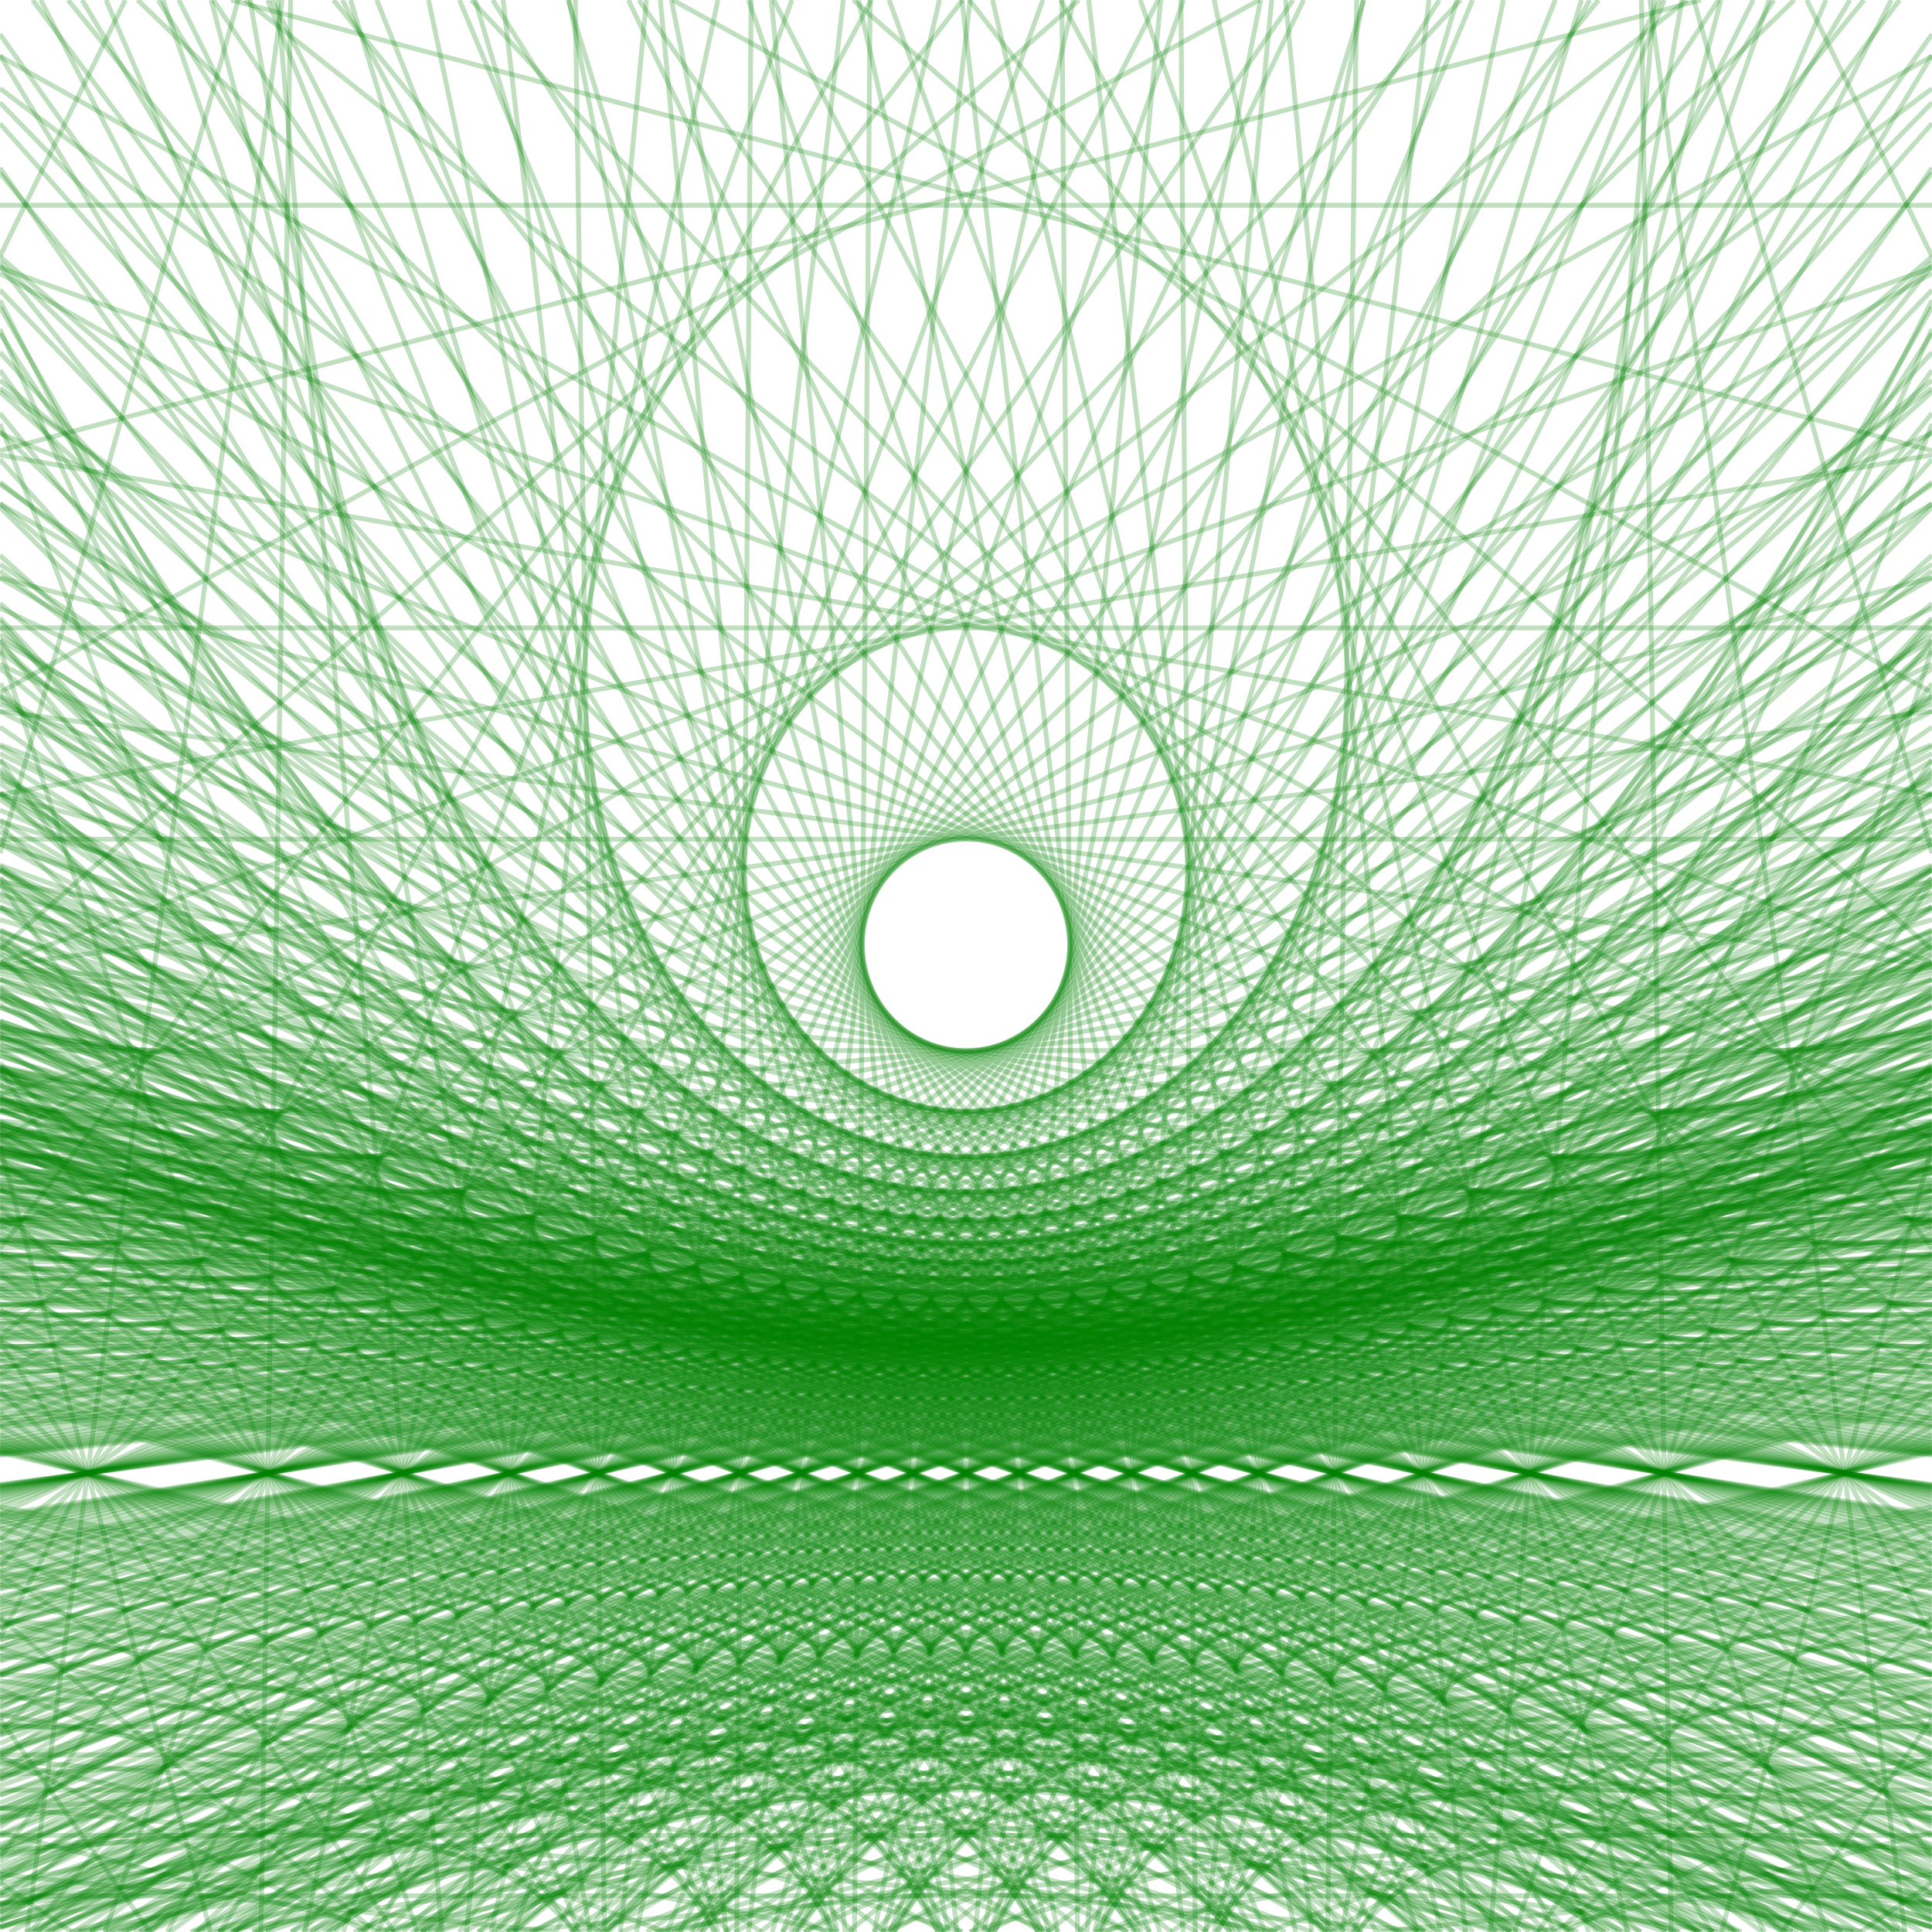 <?xml version="1.0" encoding="UTF-8"?>
<!DOCTYPE svg PUBLIC "-//W3C//DTD SVG 1.1//EN"
    "http://www.w3.org/Graphics/SVG/1.1/DTD/svg11.dtd"><svg width="400" height="400" stroke="black" fill="none" fill-opacity="0.75" font-style="italic" font-family="CMU Serif, sans-serif" xmlns="http://www.w3.org/2000/svg" xmlns:xlink="http://www.w3.org/1999/xlink" version="1.1"><filter id="blur"><feGaussianBlur stdDeviation="2"/></filter><rect width="100%" height="100%" fill="white" stroke="none" fill-opacity="1"/><polygon points="261.0,0.0 181.0,400.0 " stroke-opacity="0.25" stroke="green"/><polygon points="322.0,0.0 162.0,400.0 " stroke-opacity="0.25" stroke="green"/><polygon points="383,0.0 143.0,400.0 " stroke-opacity="0.25" stroke="green"/><polygon points="400.0,55.0 124.0,400.0 " stroke-opacity="0.25" stroke="green"/><polygon points="400.0,105.0 105.0,400.0 " stroke-opacity="0.25" stroke="green"/><polygon points="400.0,138.333 86,400.0 " stroke-opacity="0.25" stroke="green"/><polygon points="400.0,162.143 67.0,400.0 " stroke-opacity="0.25" stroke="green"/><polygon points="400.0,180.0 48.0,400.0 " stroke-opacity="0.25" stroke="green"/><polygon points="400.0,193.889 29,400.0 " stroke-opacity="0.25" stroke="green"/><polygon points="400.0,205 10,400.0 " stroke-opacity="0.25" stroke="green"/><polygon points="0.0,395.909 400.0,214.091 " stroke-opacity="0.25" stroke="green"/><polygon points="0.0,388.333 400.0,221.667 " stroke-opacity="0.25" stroke="green"/><polygon points="0.0,381.923 400.0,228.077 " stroke-opacity="0.25" stroke="green"/><polygon points="0.0,376.429 400.0,233.571 " stroke-opacity="0.25" stroke="green"/><polygon points="0.0,371.667 400.0,238.333 " stroke-opacity="0.25" stroke="green"/><polygon points="282.357,0.0 159.874,400.0 " stroke-opacity="0.25" stroke="green"/><polygon points="343.693,0.0 140.77,400.0 " stroke-opacity="0.25" stroke="green"/><polygon points="400,7.099 121.665,400.0 " stroke-opacity="0.25" stroke="green"/><polygon points="400.0,72.968 102.561,400.0 " stroke-opacity="0.25" stroke="green"/><polygon points="400.0,114.982 83.456,400.0 " stroke-opacity="0.25" stroke="green"/><polygon points="400.0,144.114 64.351,400.0 " stroke-opacity="0.25" stroke="green"/><polygon points="400,165.501 45.247,400 " stroke-opacity="0.25" stroke="green"/><polygon points="400,181.869 26.142,400.0 " stroke-opacity="0.25" stroke="green"/><polygon points="400.0,194.8 7.037,400 " stroke-opacity="0.25" stroke="green"/><polygon points="0.0,394.297 400.0,205.272 " stroke-opacity="0.25" stroke="green"/><polygon points="-5.684341886080802e-14,386.548 400,213.927 " stroke-opacity="0.25" stroke="green"/><polygon points="5.684341886080802e-14,380.036 400,221.2 " stroke-opacity="0.25" stroke="green"/><polygon points="0.0,374.487 400.0,227.397 " stroke-opacity="0.25" stroke="green"/><polygon points="5.684341886080802e-14,369.702 400,232.74 " stroke-opacity="0.25" stroke="green"/><polygon points="0.0,365.534 400.0,237.396 " stroke-opacity="0.25" stroke="green"/><polygon points="304.874,0.0 138.064,400.0 " stroke-opacity="0.25" stroke="green"/><polygon points="367.237,0.0 118.64,400.0 " stroke-opacity="0.25" stroke="green"/><polygon points="400.0,35.837 99.215,400.0 " stroke-opacity="0.25" stroke="green"/><polygon points="400.0,89.247 79.791,400.0 " stroke-opacity="0.25" stroke="green"/><polygon points="400.0,124.97 60.366,400 " stroke-opacity="0.25" stroke="green"/><polygon points="400,150.544 40.942,400.0 " stroke-opacity="0.25" stroke="green"/><polygon points="400.0,169.756 21.517,400.0 " stroke-opacity="0.25" stroke="green"/><polygon points="400.0,184.717 2.093,400.0 " stroke-opacity="0.25" stroke="green"/><polygon points="0.0,391.557 400.0,196.698 " stroke-opacity="0.25" stroke="green"/><polygon points="-5.684341886080802e-14,383.716 400,206.509 " stroke-opacity="0.25" stroke="green"/><polygon points="-5.684341886080802e-14,377.178 400,214.689 " stroke-opacity="0.25" stroke="green"/><polygon points="0.0,371.643 400.0,221.615 " stroke-opacity="0.25" stroke="green"/><polygon points="0.0,366.896 400.0,227.554 " stroke-opacity="0.25" stroke="green"/><polygon points="5.684341886080802e-14,362.781 400,232.704 " stroke-opacity="0.25" stroke="green"/><polygon points="0.0,359.178 400.0,237.211 " stroke-opacity="0.25" stroke="green"/><polygon points="329.123,0.0 115.038,400.0 " stroke-opacity="0.25" stroke="green"/><polygon points="393.262,0.0 95.06,400.0 " stroke-opacity="0.25" stroke="green"/><polygon points="400.0,60.056 75.083,400 " stroke-opacity="0.25" stroke="green"/><polygon points="400.0,104.229 55.105,400.0 " stroke-opacity="0.25" stroke="green"/><polygon points="400.0,134.904 35.127,400 " stroke-opacity="0.25" stroke="green"/><polygon points="400.0,157.448 15.149,400 " stroke-opacity="0.25" stroke="green"/><polygon points="0.0,397.313 400.0,174.716 " stroke-opacity="0.25" stroke="green"/><polygon points="0.0,387.642 400.0,188.365 " stroke-opacity="0.25" stroke="green"/><polygon points="0.0,379.805 400.0,199.426 " stroke-opacity="0.25" stroke="green"/><polygon points="0.0,373.325 400.0,208.57 " stroke-opacity="0.25" stroke="green"/><polygon points="5.684341886080802e-14,367.879 400,216.257 " stroke-opacity="0.25" stroke="green"/><polygon points="0.0,363.237 400.0,222.809 " stroke-opacity="0.25" stroke="green"/><polygon points="0.0,359.233 400.0,228.459 " stroke-opacity="0.25" stroke="green"/><polygon points="-5.684341886080802e-14,355.744 400,233.383 " stroke-opacity="0.25" stroke="green"/><polygon points="0.0,352.677 400.0,237.712 " stroke-opacity="0.25" stroke="green"/><polygon points="355.819,0.0 90.156,400.0 " stroke-opacity="0.25" stroke="green"/><polygon points="400.0,25.582 69.358,400.0 " stroke-opacity="0.25" stroke="green"/><polygon points="400,81.092 48.56,400.0 " stroke-opacity="0.25" stroke="green"/><polygon points="400,118.202 27.762,400.0 " stroke-opacity="0.25" stroke="green"/><polygon points="400.0,144.759 6.964,400.0 " stroke-opacity="0.25" stroke="green"/><polygon points="0.0,392.134 400.0,164.705 " stroke-opacity="0.25" stroke="green"/><polygon points="0.0,382.489 400.0,180.236 " stroke-opacity="0.25" stroke="green"/><polygon points="0.0,374.766 400.0,192.67 " stroke-opacity="0.25" stroke="green"/><polygon points="0.0,368.443 400.0,202.851 " stroke-opacity="0.25" stroke="green"/><polygon points="0.0,363.171 400.0,211.339 " stroke-opacity="0.25" stroke="green"/><polygon points="0.0,358.708 400.0,218.525 " stroke-opacity="0.25" stroke="green"/><polygon points="0.0,354.881 400.0,224.687 " stroke-opacity="0.25" stroke="green"/><polygon points="0.0,351.563 400.0,230.03 " stroke-opacity="0.25" stroke="green"/><polygon points="0.0,348.659 400.0,234.705 " stroke-opacity="0.25" stroke="green"/><polygon points="0.0,346.096 400.0,238.832 " stroke-opacity="0.25" stroke="green"/><polygon points="385.907,-5.684341886080802e-14 62.591,400 " stroke-opacity="0.25" stroke="green"/><polygon points="400,54.217 40.651,400 " stroke-opacity="0.25" stroke="green"/><polygon points="400.0,99.814 18.712,400.0 " stroke-opacity="0.25" stroke="green"/><polygon points="0.0,397.85 400.0,131.381 " stroke-opacity="0.25" stroke="green"/><polygon points="0.0,385.47 400.0,154.53 " stroke-opacity="0.25" stroke="green"/><polygon points="0.0,376.003 400.0,172.232 " stroke-opacity="0.25" stroke="green"/><polygon points="0.0,368.529 400.0,186.208 " stroke-opacity="0.25" stroke="green"/><polygon points="0.0,362.479 400.0,197.521 " stroke-opacity="0.25" stroke="green"/><polygon points="0.0,357.48 400.0,206.867 " stroke-opacity="0.25" stroke="green"/><polygon points="0.0,353.282 400.0,214.718 " stroke-opacity="0.25" stroke="green"/><polygon points="0.0,349.706 400.0,221.406 " stroke-opacity="0.25" stroke="green"/><polygon points="-5.684341886080802e-14,346.622 400,227.171 " stroke-opacity="0.25" stroke="green"/><polygon points="0.0,343.937 400.0,232.192 " stroke-opacity="0.25" stroke="green"/><polygon points="0.0,341.577 400.0,236.605 " stroke-opacity="0.25" stroke="green"/><polygon points="5.684341886080802e-14,339.487 400,240.513 " stroke-opacity="0.25" stroke="green"/><polygon points="400.0,21.267 31.206,400.0 " stroke-opacity="0.25" stroke="green"/><polygon points="400,78.715 7.721,400.0 " stroke-opacity="0.25" stroke="green"/><polygon points="0.0,389.263 400.0,116.817 " stroke-opacity="0.25" stroke="green"/><polygon points="0.0,377.119 400.0,143.937 " stroke-opacity="0.25" stroke="green"/><polygon points="0.0,368.035 400.0,164.225 " stroke-opacity="0.25" stroke="green"/><polygon points="-5.684341886080802e-14,360.983 400,179.973 " stroke-opacity="0.25" stroke="green"/><polygon points="-5.684341886080802e-14,355.35 400,192.553 " stroke-opacity="0.25" stroke="green"/><polygon points="0.0,350.748 400.0,202.832 " stroke-opacity="0.25" stroke="green"/><polygon points="-5.684341886080802e-14,346.916 400,211.39 " stroke-opacity="0.25" stroke="green"/><polygon points="0.0,343.676 400.0,218.625 " stroke-opacity="0.25" stroke="green"/><polygon points="5.684341886080802e-14,340.902 400,224.821 " stroke-opacity="0.25" stroke="green"/><polygon points="0.0,338.498 400.0,230.188 " stroke-opacity="0.25" stroke="green"/><polygon points="0.0,336.397 400.0,234.882 " stroke-opacity="0.25" stroke="green"/><polygon points="0.0,334.543 400.0,239.022 " stroke-opacity="0.25" stroke="green"/><polygon points="0.0,332.896 400.0,242.699 " stroke-opacity="0.25" stroke="green"/><polygon points="5.684341886080802e-14,395.171 400,53.153 " stroke-opacity="0.25" stroke="green"/><polygon points="-5.684341886080802e-14,378.303 400,100.266 " stroke-opacity="0.25" stroke="green"/><polygon points="0.0,366.751 400.0,132.529 " stroke-opacity="0.25" stroke="green"/><polygon points="-5.684341886080802e-14,358.345 400,156.009 " stroke-opacity="0.25" stroke="green"/><polygon points="5.684341886080802e-14,351.953 400,173.861 " stroke-opacity="0.25" stroke="green"/><polygon points="0.0,346.929 400.0,187.893 " stroke-opacity="0.25" stroke="green"/><polygon points="0.0,342.876 400.0,199.213 " stroke-opacity="0.25" stroke="green"/><polygon points="0.0,339.538 400.0,208.537 " stroke-opacity="0.25" stroke="green"/><polygon points="-5.684341886080802e-14,336.74 400,216.35 " stroke-opacity="0.25" stroke="green"/><polygon points="-5.684341886080802e-14,334.362 400,222.993 " stroke-opacity="0.25" stroke="green"/><polygon points="0.0,332.315 400.0,228.709 " stroke-opacity="0.25" stroke="green"/><polygon points="-5.684341886080802e-14,330.535 400,233.681 " stroke-opacity="0.25" stroke="green"/><polygon points="0.0,328.973 400.0,238.044 " stroke-opacity="0.25" stroke="green"/><polygon points="0.0,327.591 400.0,241.904 " stroke-opacity="0.25" stroke="green"/><polygon points="0.0,326.359 400.0,245.343 " stroke-opacity="0.25" stroke="green"/><polygon points="0.0,364.159 400.0,80.372 " stroke-opacity="0.25" stroke="green"/><polygon points="0.0,353.809 400.0,119.672 " stroke-opacity="0.25" stroke="green"/><polygon points="0.0,346.541 400.0,147.268 " stroke-opacity="0.25" stroke="green"/><polygon points="0.0,341.157 400.0,167.711 " stroke-opacity="0.25" stroke="green"/><polygon points="-5.684341886080802e-14,337.009 400,183.463 " stroke-opacity="0.25" stroke="green"/><polygon points="0.0,333.714 400.0,195.972 " stroke-opacity="0.25" stroke="green"/><polygon points="0.0,331.035 400.0,206.147 " stroke-opacity="0.25" stroke="green"/><polygon points="0.0,328.812 400.0,214.585 " stroke-opacity="0.25" stroke="green"/><polygon points="0.0,326.94 400.0,221.695 " stroke-opacity="0.25" stroke="green"/><polygon points="0.0,325.34 400.0,227.769 " stroke-opacity="0.25" stroke="green"/><polygon points="-5.684341886080802e-14,323.958 400,233.017 " stroke-opacity="0.25" stroke="green"/><polygon points="0.0,322.752 400.0,237.597 " stroke-opacity="0.25" stroke="green"/><polygon points="0.0,321.69 400.0,241.63 " stroke-opacity="0.25" stroke="green"/><polygon points="0.0,320.748 400.0,245.207 " stroke-opacity="0.25" stroke="green"/><polygon points="-5.684341886080802e-14,319.906 400,248.402 " stroke-opacity="0.25" stroke="green"/><polygon points="0.0,337.319 400.0,104.306 " stroke-opacity="0.25" stroke="green"/><polygon points="0.0,331.973 400.0,137.505 " stroke-opacity="0.25" stroke="green"/><polygon points="0.0,328.144 400.0,161.28 " stroke-opacity="0.25" stroke="green"/><polygon points="0.0,325.267 400.0,179.144 " stroke-opacity="0.25" stroke="green"/><polygon points="0.0,323.027 400.0,193.059 " stroke-opacity="0.25" stroke="green"/><polygon points="0.0,321.232 400.0,204.203 " stroke-opacity="0.25" stroke="green"/><polygon points="0.0,319.762 400.0,213.329 " stroke-opacity="0.25" stroke="green"/><polygon points="0.0,318.537 400.0,220.939 " stroke-opacity="0.25" stroke="green"/><polygon points="0.0,317.499 400.0,227.383 " stroke-opacity="0.25" stroke="green"/><polygon points="-5.684341886080802e-14,316.609 400,232.909 " stroke-opacity="0.25" stroke="green"/><polygon points="-5.684341886080802e-14,315.838 400,237.701 " stroke-opacity="0.25" stroke="green"/><polygon points="0.0,315.162 400.0,241.895 " stroke-opacity="0.25" stroke="green"/><polygon points="5.684341886080802e-14,314.566 400,245.598 " stroke-opacity="0.25" stroke="green"/><polygon points="0.0,314.036 400.0,248.889 " stroke-opacity="0.25" stroke="green"/><polygon points="0.0,313.561 400.0,251.836 " stroke-opacity="0.25" stroke="green"/><polygon points="5.684341886080802e-14,313.506 400,125.893 " stroke-opacity="0.25" stroke="green"/><polygon points="0.0,312.162 400.0,154.187 " stroke-opacity="0.25" stroke="green"/><polygon points="5.684341886080802e-14,311.185 400,174.762 " stroke-opacity="0.25" stroke="green"/><polygon points="0.0,310.442 400.0,190.396 " stroke-opacity="0.25" stroke="green"/><polygon points="5.684341886080802e-14,309.859 400,202.679 " stroke-opacity="0.25" stroke="green"/><polygon points="0.0,309.389 400.0,212.585 " stroke-opacity="0.25" stroke="green"/><polygon points="-5.684341886080802e-14,309.001 400,220.741 " stroke-opacity="0.25" stroke="green"/><polygon points="0.0,308.677 400.0,227.575 " stroke-opacity="0.25" stroke="green"/><polygon points="0.0,308.401 400.0,233.383 " stroke-opacity="0.25" stroke="green"/><polygon points="0.0,308.164 400.0,238.381 " stroke-opacity="0.25" stroke="green"/><polygon points="0.0,307.957 400.0,242.726 " stroke-opacity="0.25" stroke="green"/><polygon points="0.0,307.776 400.0,246.54 " stroke-opacity="0.25" stroke="green"/><polygon points="0.0,307.616 400.0,249.913 " stroke-opacity="0.25" stroke="green"/><polygon points="-5.684341886080802e-14,307.473 400,252.918 " stroke-opacity="0.25" stroke="green"/><polygon points="0.0,307.345 400.0,255.613 " stroke-opacity="0.25" stroke="green"/><polygon points="0.0,291.911 400.0,145.806 " stroke-opacity="0.25" stroke="green"/><polygon points="0.0,293.904 400.0,170.045 " stroke-opacity="0.25" stroke="green"/><polygon points="0.0,295.37 400.0,187.878 " stroke-opacity="0.25" stroke="green"/><polygon points="0.0,296.494 400.0,201.548 " stroke-opacity="0.25" stroke="green"/><polygon points="-5.684341886080802e-14,297.383 400,212.361 " stroke-opacity="0.25" stroke="green"/><polygon points="0.0,298.104 400.0,221.127 " stroke-opacity="0.25" stroke="green"/><polygon points="0.0,298.7 400.0,228.378 " stroke-opacity="0.25" stroke="green"/><polygon points="0.0,299.201 400.0,234.474 " stroke-opacity="0.25" stroke="green"/><polygon points="-5.684341886080802e-14,299.629 400,239.672 " stroke-opacity="0.25" stroke="green"/><polygon points="0.0,299.998 400.0,244.157 " stroke-opacity="0.25" stroke="green"/><polygon points="0.0,300.319 400.0,248.065 " stroke-opacity="0.25" stroke="green"/><polygon points="0.0,300.601 400.0,251.502 " stroke-opacity="0.25" stroke="green"/><polygon points="0.0,300.852 400.0,254.547 " stroke-opacity="0.25" stroke="green"/><polygon points="0.0,301.075 400.0,257.264 " stroke-opacity="0.25" stroke="green"/><polygon points="5.684341886080802e-14,301.276 400,259.704 " stroke-opacity="0.25" stroke="green"/><polygon points="0.0,271.937 400.0,164.551 " stroke-opacity="0.25" stroke="green"/><polygon points="0.0,276.831 400.0,185.342 " stroke-opacity="0.25" stroke="green"/><polygon points="5.684341886080802e-14,280.463 400,200.771 " stroke-opacity="0.25" stroke="green"/><polygon points="5.684341886080802e-14,283.266 400,212.676 " stroke-opacity="0.25" stroke="green"/><polygon points="0.0,285.494 400.0,222.14 " stroke-opacity="0.25" stroke="green"/><polygon points="0.0,287.308 400.0,229.844 " stroke-opacity="0.25" stroke="green"/><polygon points="0.0,288.813 400.0,236.238 " stroke-opacity="0.25" stroke="green"/><polygon points="0.0,290.082 400.0,241.628 " stroke-opacity="0.25" stroke="green"/><polygon points="-5.684341886080802e-14,291.166 400,246.236 " stroke-opacity="0.25" stroke="green"/><polygon points="0.0,292.104 400.0,250.218 " stroke-opacity="0.25" stroke="green"/><polygon points="0.0,292.922 400.0,253.695 " stroke-opacity="0.25" stroke="green"/><polygon points="0.0,293.643 400.0,256.757 " stroke-opacity="0.25" stroke="green"/><polygon points="0.0,294.283 400.0,259.474 " stroke-opacity="0.25" stroke="green"/><polygon points="-5.684341886080802e-14,294.854 400,261.902 " stroke-opacity="0.25" stroke="green"/><polygon points="5.684341886080802e-14,295.368 400,264.083 " stroke-opacity="0.25" stroke="green"/><polygon points="0.0,253.119 400.0,182.53 " stroke-opacity="0.25" stroke="green"/><polygon points="0.0,260.648 400.0,200.303 " stroke-opacity="0.25" stroke="green"/><polygon points="0.0,266.269 400.0,213.571 " stroke-opacity="0.25" stroke="green"/><polygon points="5.684341886080802e-14,270.625 400,223.855 " stroke-opacity="0.25" stroke="green"/><polygon points="0.0,274.101 400.0,232.059 " stroke-opacity="0.25" stroke="green"/><polygon points="0.0,276.938 400.0,238.757 " stroke-opacity="0.25" stroke="green"/><polygon points="0.0,279.298 400.0,244.328 " stroke-opacity="0.25" stroke="green"/><polygon points="0.0,281.292 400.0,249.034 " stroke-opacity="0.25" stroke="green"/><polygon points="0.0,282.999 400.0,253.063 " stroke-opacity="0.25" stroke="green"/><polygon points="-5.684341886080802e-14,284.476 400,256.551 " stroke-opacity="0.25" stroke="green"/><polygon points="-5.684341886080802e-14,285.768 400,259.6 " stroke-opacity="0.25" stroke="green"/><polygon points="-5.684341886080802e-14,286.906 400,262.288 " stroke-opacity="0.25" stroke="green"/><polygon points="-5.684341886080802e-14,287.918 400,264.675 " stroke-opacity="0.25" stroke="green"/><polygon points="0.0,288.822 400.0,266.81 " stroke-opacity="0.25" stroke="green"/><polygon points="0.0,289.635 400.0,268.73 " stroke-opacity="0.25" stroke="green"/><polygon points="5.684341886080802e-14,235.082 400,200.079 " stroke-opacity="0.25" stroke="green"/><polygon points="-5.684341886080802e-14,245.109 400,215.127 " stroke-opacity="0.25" stroke="green"/><polygon points="0.0,252.621 400.0,226.399 " stroke-opacity="0.25" stroke="green"/><polygon points="0.0,258.459 400.0,235.159 " stroke-opacity="0.25" stroke="green"/><polygon points="0.0,263.126 400.0,242.163 " stroke-opacity="0.25" stroke="green"/><polygon points="0.0,266.942 400.0,247.889 " stroke-opacity="0.25" stroke="green"/><polygon points="-5.684341886080802e-14,270.121 400,252.659 " stroke-opacity="0.25" stroke="green"/><polygon points="5.684341886080802e-14,272.809 400,256.694 " stroke-opacity="0.25" stroke="green"/><polygon points="0.0,275.113 400.0,260.151 " stroke-opacity="0.25" stroke="green"/><polygon points="0.0,277.109 400.0,263.147 " stroke-opacity="0.25" stroke="green"/><polygon points="5.684341886080802e-14,278.856 400,265.767 " stroke-opacity="0.25" stroke="green"/><polygon points="-5.684341886080802e-14,280.396 400,268.079 " stroke-opacity="0.25" stroke="green"/><polygon points="0.0,281.765 400.0,270.133 " stroke-opacity="0.25" stroke="green"/><polygon points="-5.684341886080802e-14,282.99 400,271.971 " stroke-opacity="0.25" stroke="green"/><polygon points="5.684341886080802e-14,284.092 400,273.624 " stroke-opacity="0.25" stroke="green"/><polygon points="0.0,217.5 400.0,217.5 " stroke-opacity="0.25" stroke="green"/><polygon points="0.0,230.0 400.0,230.0 " stroke-opacity="0.25" stroke="green"/><polygon points="0.0,239.375 400.0,239.375 " stroke-opacity="0.25" stroke="green"/><polygon points="0.0,246.667 400.0,246.667 " stroke-opacity="0.25" stroke="green"/><polygon points="0.0,252.5 400.0,252.5 " stroke-opacity="0.25" stroke="green"/><polygon points="0.0,257.273 400.0,257.273 " stroke-opacity="0.25" stroke="green"/><polygon points="5.684341886080802e-14,261.25 400,261.25 " stroke-opacity="0.25" stroke="green"/><polygon points="0.0,264.615 400.0,264.615 " stroke-opacity="0.25" stroke="green"/><polygon points="0.0,267.5 400.0,267.5 " stroke-opacity="0.25" stroke="green"/><polygon points="0.0,270.0 400.0,270.0 " stroke-opacity="0.25" stroke="green"/><polygon points="0.0,272.188 400.0,272.188 " stroke-opacity="0.25" stroke="green"/><polygon points="0.0,274.118 400.0,274.118 " stroke-opacity="0.25" stroke="green"/><polygon points="0.0,275.833 400.0,275.833 " stroke-opacity="0.25" stroke="green"/><polygon points="0.0,277.368 400.0,277.368 " stroke-opacity="0.25" stroke="green"/><polygon points="0.0,278.75 400.0,278.75 " stroke-opacity="0.25" stroke="green"/><polygon points="0.0,200.079 400.0,235.082 " stroke-opacity="0.25" stroke="green"/><polygon points="-5.684341886080802e-14,215.127 400,245.109 " stroke-opacity="0.25" stroke="green"/><polygon points="0.0,226.399 400.0,252.621 " stroke-opacity="0.25" stroke="green"/><polygon points="0.0,235.159 400.0,258.459 " stroke-opacity="0.25" stroke="green"/><polygon points="0.0,242.163 400.0,263.126 " stroke-opacity="0.25" stroke="green"/><polygon points="0.0,247.889 400.0,266.942 " stroke-opacity="0.25" stroke="green"/><polygon points="-5.684341886080802e-14,252.659 400,270.121 " stroke-opacity="0.25" stroke="green"/><polygon points="5.684341886080802e-14,256.694 400,272.809 " stroke-opacity="0.25" stroke="green"/><polygon points="0.0,260.151 400.0,275.113 " stroke-opacity="0.25" stroke="green"/><polygon points="0.0,263.147 400.0,277.109 " stroke-opacity="0.25" stroke="green"/><polygon points="5.684341886080802e-14,265.767 400,278.856 " stroke-opacity="0.25" stroke="green"/><polygon points="0.0,268.079 400.0,280.396 " stroke-opacity="0.25" stroke="green"/><polygon points="0.0,270.133 400.0,281.765 " stroke-opacity="0.25" stroke="green"/><polygon points="-5.684341886080802e-14,271.971 400,282.99 " stroke-opacity="0.25" stroke="green"/><polygon points="5.684341886080802e-14,273.624 400,284.092 " stroke-opacity="0.25" stroke="green"/><polygon points="0.0,182.53 400.0,253.119 " stroke-opacity="0.25" stroke="green"/><polygon points="0.0,200.303 400.0,260.648 " stroke-opacity="0.25" stroke="green"/><polygon points="-5.684341886080802e-14,213.571 400,266.269 " stroke-opacity="0.25" stroke="green"/><polygon points="0.0,223.855 400.0,270.625 " stroke-opacity="0.25" stroke="green"/><polygon points="5.684341886080802e-14,232.059 400,274.101 " stroke-opacity="0.25" stroke="green"/><polygon points="0.0,238.757 400.0,276.938 " stroke-opacity="0.25" stroke="green"/><polygon points="0.0,244.328 400.0,279.298 " stroke-opacity="0.25" stroke="green"/><polygon points="0.0,249.034 400.0,281.292 " stroke-opacity="0.25" stroke="green"/><polygon points="0.0,253.063 400.0,282.999 " stroke-opacity="0.25" stroke="green"/><polygon points="-5.684341886080802e-14,256.551 400,284.476 " stroke-opacity="0.25" stroke="green"/><polygon points="0.0,259.6 400.0,285.768 " stroke-opacity="0.25" stroke="green"/><polygon points="-5.684341886080802e-14,262.288 400,286.906 " stroke-opacity="0.25" stroke="green"/><polygon points="-5.684341886080802e-14,264.675 400,287.918 " stroke-opacity="0.25" stroke="green"/><polygon points="0.0,266.81 400.0,288.822 " stroke-opacity="0.25" stroke="green"/><polygon points="0.0,268.73 400.0,289.635 " stroke-opacity="0.25" stroke="green"/><polygon points="0.0,164.551 400.0,271.937 " stroke-opacity="0.25" stroke="green"/><polygon points="0.0,185.342 400.0,276.831 " stroke-opacity="0.25" stroke="green"/><polygon points="5.684341886080802e-14,200.771 400,280.463 " stroke-opacity="0.25" stroke="green"/><polygon points="0.0,212.676 400.0,283.266 " stroke-opacity="0.25" stroke="green"/><polygon points="0.0,222.14 400.0,285.494 " stroke-opacity="0.25" stroke="green"/><polygon points="-5.684341886080802e-14,229.844 400,287.308 " stroke-opacity="0.25" stroke="green"/><polygon points="0.0,236.238 400.0,288.813 " stroke-opacity="0.25" stroke="green"/><polygon points="0.0,241.628 400.0,290.082 " stroke-opacity="0.25" stroke="green"/><polygon points="-5.684341886080802e-14,246.236 400,291.166 " stroke-opacity="0.25" stroke="green"/><polygon points="0.0,250.218 400.0,292.104 " stroke-opacity="0.25" stroke="green"/><polygon points="0.0,253.695 400.0,292.922 " stroke-opacity="0.25" stroke="green"/><polygon points="0.0,256.757 400.0,293.643 " stroke-opacity="0.25" stroke="green"/><polygon points="0.0,259.474 400.0,294.283 " stroke-opacity="0.25" stroke="green"/><polygon points="5.684341886080802e-14,261.902 400,294.854 " stroke-opacity="0.25" stroke="green"/><polygon points="5.684341886080802e-14,264.083 400,295.368 " stroke-opacity="0.25" stroke="green"/><polygon points="0.0,145.806 400.0,291.911 " stroke-opacity="0.25" stroke="green"/><polygon points="-5.684341886080802e-14,170.045 400,293.904 " stroke-opacity="0.25" stroke="green"/><polygon points="0.0,187.878 400.0,295.37 " stroke-opacity="0.25" stroke="green"/><polygon points="0.0,201.548 400.0,296.494 " stroke-opacity="0.25" stroke="green"/><polygon points="0.0,212.361 400.0,297.383 " stroke-opacity="0.25" stroke="green"/><polygon points="-5.684341886080802e-14,221.127 400,298.104 " stroke-opacity="0.25" stroke="green"/><polygon points="0.0,228.378 400.0,298.7 " stroke-opacity="0.25" stroke="green"/><polygon points="0.0,234.474 400.0,299.201 " stroke-opacity="0.25" stroke="green"/><polygon points="-5.684341886080802e-14,239.672 400,299.629 " stroke-opacity="0.25" stroke="green"/><polygon points="0.0,244.157 400.0,299.998 " stroke-opacity="0.25" stroke="green"/><polygon points="5.684341886080802e-14,248.065 400,300.319 " stroke-opacity="0.25" stroke="green"/><polygon points="0.0,251.502 400.0,300.601 " stroke-opacity="0.25" stroke="green"/><polygon points="0.0,254.547 400.0,300.852 " stroke-opacity="0.25" stroke="green"/><polygon points="0.0,257.264 400.0,301.075 " stroke-opacity="0.25" stroke="green"/><polygon points="5.684341886080802e-14,259.704 400,301.276 " stroke-opacity="0.25" stroke="green"/><polygon points="0.0,125.893 400.0,313.506 " stroke-opacity="0.25" stroke="green"/><polygon points="0.0,154.187 400.0,312.162 " stroke-opacity="0.25" stroke="green"/><polygon points="5.684341886080802e-14,174.762 400,311.185 " stroke-opacity="0.25" stroke="green"/><polygon points="0.0,190.396 400.0,310.442 " stroke-opacity="0.25" stroke="green"/><polygon points="5.684341886080802e-14,202.679 400,309.859 " stroke-opacity="0.25" stroke="green"/><polygon points="0.0,212.585 400.0,309.389 " stroke-opacity="0.25" stroke="green"/><polygon points="-5.684341886080802e-14,220.741 400,309.001 " stroke-opacity="0.25" stroke="green"/><polygon points="0.0,227.575 400.0,308.677 " stroke-opacity="0.25" stroke="green"/><polygon points="0.0,233.383 400.0,308.401 " stroke-opacity="0.25" stroke="green"/><polygon points="0.0,238.381 400.0,308.164 " stroke-opacity="0.25" stroke="green"/><polygon points="0.0,242.726 400.0,307.957 " stroke-opacity="0.25" stroke="green"/><polygon points="0.0,246.54 400.0,307.776 " stroke-opacity="0.25" stroke="green"/><polygon points="0.0,249.913 400.0,307.616 " stroke-opacity="0.25" stroke="green"/><polygon points="-5.684341886080802e-14,252.918 400,307.473 " stroke-opacity="0.25" stroke="green"/><polygon points="0.0,255.613 400.0,307.345 " stroke-opacity="0.25" stroke="green"/><polygon points="0.0,104.306 400.0,337.319 " stroke-opacity="0.25" stroke="green"/><polygon points="0.0,137.505 400.0,331.973 " stroke-opacity="0.25" stroke="green"/><polygon points="0.0,161.28 400.0,328.144 " stroke-opacity="0.25" stroke="green"/><polygon points="0.0,179.144 400.0,325.267 " stroke-opacity="0.25" stroke="green"/><polygon points="0.0,193.059 400.0,323.027 " stroke-opacity="0.25" stroke="green"/><polygon points="0.0,204.203 400.0,321.232 " stroke-opacity="0.25" stroke="green"/><polygon points="0.0,213.329 400.0,319.762 " stroke-opacity="0.25" stroke="green"/><polygon points="0.0,220.939 400.0,318.537 " stroke-opacity="0.25" stroke="green"/><polygon points="0.0,227.383 400.0,317.499 " stroke-opacity="0.25" stroke="green"/><polygon points="-5.684341886080802e-14,232.909 400,316.609 " stroke-opacity="0.25" stroke="green"/><polygon points="-5.684341886080802e-14,237.701 400,315.838 " stroke-opacity="0.25" stroke="green"/><polygon points="0.0,241.895 400.0,315.162 " stroke-opacity="0.25" stroke="green"/><polygon points="5.684341886080802e-14,245.598 400,314.566 " stroke-opacity="0.25" stroke="green"/><polygon points="0.0,248.889 400.0,314.036 " stroke-opacity="0.25" stroke="green"/><polygon points="0.0,251.836 400.0,313.561 " stroke-opacity="0.25" stroke="green"/><polygon points="-5.684341886080802e-14,80.372 400,364.159 " stroke-opacity="0.25" stroke="green"/><polygon points="0.0,119.672 400.0,353.809 " stroke-opacity="0.25" stroke="green"/><polygon points="0.0,147.268 400.0,346.541 " stroke-opacity="0.25" stroke="green"/><polygon points="0.0,167.711 400.0,341.157 " stroke-opacity="0.25" stroke="green"/><polygon points="-5.684341886080802e-14,183.463 400,337.009 " stroke-opacity="0.25" stroke="green"/><polygon points="0.0,195.972 400.0,333.714 " stroke-opacity="0.25" stroke="green"/><polygon points="0.0,206.147 400.0,331.035 " stroke-opacity="0.25" stroke="green"/><polygon points="0.0,214.585 400.0,328.812 " stroke-opacity="0.25" stroke="green"/><polygon points="5.684341886080802e-14,221.695 400,326.94 " stroke-opacity="0.25" stroke="green"/><polygon points="0.0,227.769 400.0,325.34 " stroke-opacity="0.25" stroke="green"/><polygon points="0.0,233.017 400.0,323.958 " stroke-opacity="0.25" stroke="green"/><polygon points="0.0,237.597 400.0,322.752 " stroke-opacity="0.25" stroke="green"/><polygon points="-5.684341886080802e-14,241.63 400,321.69 " stroke-opacity="0.25" stroke="green"/><polygon points="0.0,245.207 400.0,320.748 " stroke-opacity="0.25" stroke="green"/><polygon points="0.0,248.402 400.0,319.906 " stroke-opacity="0.25" stroke="green"/><polygon points="-5.684341886080802e-14,53.153 400,395.171 " stroke-opacity="0.25" stroke="green"/><polygon points="-5.684341886080802e-14,100.266 400,378.303 " stroke-opacity="0.25" stroke="green"/><polygon points="5.684341886080802e-14,132.529 400,366.751 " stroke-opacity="0.25" stroke="green"/><polygon points="0.0,156.009 400.0,358.345 " stroke-opacity="0.25" stroke="green"/><polygon points="0.0,173.861 400.0,351.953 " stroke-opacity="0.25" stroke="green"/><polygon points="-5.684341886080802e-14,187.893 400,346.929 " stroke-opacity="0.25" stroke="green"/><polygon points="0.0,199.213 400.0,342.876 " stroke-opacity="0.25" stroke="green"/><polygon points="0.0,208.537 400.0,339.538 " stroke-opacity="0.25" stroke="green"/><polygon points="-5.684341886080802e-14,216.35 400,336.74 " stroke-opacity="0.25" stroke="green"/><polygon points="-5.684341886080802e-14,222.993 400,334.362 " stroke-opacity="0.25" stroke="green"/><polygon points="0.0,228.709 400.0,332.315 " stroke-opacity="0.25" stroke="green"/><polygon points="-5.684341886080802e-14,233.681 400,330.535 " stroke-opacity="0.25" stroke="green"/><polygon points="-5.684341886080802e-14,238.044 400,328.973 " stroke-opacity="0.25" stroke="green"/><polygon points="0.0,241.904 400.0,327.591 " stroke-opacity="0.25" stroke="green"/><polygon points="-5.684341886080802e-14,245.343 400,326.359 " stroke-opacity="0.25" stroke="green"/><polygon points="0.0,21.267 368.794,400.0 " stroke-opacity="0.25" stroke="green"/><polygon points="5.684341886080802e-14,78.715 392.279,400.0 " stroke-opacity="0.25" stroke="green"/><polygon points="0.0,116.817 400.0,389.263 " stroke-opacity="0.25" stroke="green"/><polygon points="0.0,143.937 400.0,377.119 " stroke-opacity="0.25" stroke="green"/><polygon points="0.0,164.225 400.0,368.035 " stroke-opacity="0.25" stroke="green"/><polygon points="-5.684341886080802e-14,179.973 400,360.983 " stroke-opacity="0.25" stroke="green"/><polygon points="-5.684341886080802e-14,192.553 400,355.35 " stroke-opacity="0.25" stroke="green"/><polygon points="0.0,202.832 400.0,350.748 " stroke-opacity="0.25" stroke="green"/><polygon points="-5.684341886080802e-14,211.39 400,346.916 " stroke-opacity="0.25" stroke="green"/><polygon points="0.0,218.625 400.0,343.676 " stroke-opacity="0.25" stroke="green"/><polygon points="5.684341886080802e-14,224.821 400,340.902 " stroke-opacity="0.25" stroke="green"/><polygon points="0.0,230.188 400.0,338.498 " stroke-opacity="0.25" stroke="green"/><polygon points="0.0,234.882 400.0,336.397 " stroke-opacity="0.25" stroke="green"/><polygon points="0.0,239.022 400.0,334.543 " stroke-opacity="0.25" stroke="green"/><polygon points="0.0,242.699 400.0,332.896 " stroke-opacity="0.25" stroke="green"/><polygon points="14.093,5.684341886080802e-14 337.409,400 " stroke-opacity="0.25" stroke="green"/><polygon points="5.684341886080802e-14,54.217 359.349,400 " stroke-opacity="0.25" stroke="green"/><polygon points="0.0,99.814 381.288,400 " stroke-opacity="0.25" stroke="green"/><polygon points="0.0,131.381 400.0,397.85 " stroke-opacity="0.25" stroke="green"/><polygon points="-5.684341886080802e-14,154.53 400,385.47 " stroke-opacity="0.25" stroke="green"/><polygon points="0.0,172.232 400.0,376.003 " stroke-opacity="0.25" stroke="green"/><polygon points="0.0,186.208 400.0,368.529 " stroke-opacity="0.25" stroke="green"/><polygon points="0.0,197.521 400.0,362.479 " stroke-opacity="0.25" stroke="green"/><polygon points="-5.684341886080802e-14,206.867 400,357.48 " stroke-opacity="0.25" stroke="green"/><polygon points="0.0,214.718 400.0,353.282 " stroke-opacity="0.25" stroke="green"/><polygon points="5.684341886080802e-14,221.406 400,349.706 " stroke-opacity="0.25" stroke="green"/><polygon points="0.0,227.171 400.0,346.622 " stroke-opacity="0.25" stroke="green"/><polygon points="0.0,232.192 400.0,343.937 " stroke-opacity="0.25" stroke="green"/><polygon points="-5.684341886080802e-14,236.605 400,341.577 " stroke-opacity="0.25" stroke="green"/><polygon points="0.0,240.513 400.0,339.487 " stroke-opacity="0.25" stroke="green"/><polygon points="44.181,-5.684341886080802e-14 309.844,400 " stroke-opacity="0.25" stroke="green"/><polygon points="0.0,25.582 330.642,400 " stroke-opacity="0.25" stroke="green"/><polygon points="0.0,81.092 351.44,400.0 " stroke-opacity="0.25" stroke="green"/><polygon points="-5.684341886080802e-14,118.202 372.238,400 " stroke-opacity="0.25" stroke="green"/><polygon points="5.684341886080802e-14,144.759 393.036,400 " stroke-opacity="0.25" stroke="green"/><polygon points="5.684341886080802e-14,164.705 400,392.134 " stroke-opacity="0.25" stroke="green"/><polygon points="5.684341886080802e-14,180.236 400,382.489 " stroke-opacity="0.25" stroke="green"/><polygon points="0.0,192.67 400.0,374.766 " stroke-opacity="0.25" stroke="green"/><polygon points="0.0,202.851 400.0,368.443 " stroke-opacity="0.25" stroke="green"/><polygon points="0.0,211.339 400.0,363.171 " stroke-opacity="0.25" stroke="green"/><polygon points="-5.684341886080802e-14,218.525 400,358.708 " stroke-opacity="0.25" stroke="green"/><polygon points="-5.684341886080802e-14,224.687 400,354.881 " stroke-opacity="0.25" stroke="green"/><polygon points="0.0,230.03 400.0,351.563 " stroke-opacity="0.25" stroke="green"/><polygon points="-5.684341886080802e-14,234.705 400,348.659 " stroke-opacity="0.25" stroke="green"/><polygon points="0.0,238.832 400.0,346.096 " stroke-opacity="0.25" stroke="green"/><polygon points="70.877,0.0 284.962,400.0 " stroke-opacity="0.25" stroke="green"/><polygon points="6.738,0.0 304.94,400.0 " stroke-opacity="0.25" stroke="green"/><polygon points="0.0,60.056 324.917,400 " stroke-opacity="0.25" stroke="green"/><polygon points="0.0,104.229 344.895,400.0 " stroke-opacity="0.25" stroke="green"/><polygon points="0.0,134.904 364.873,400 " stroke-opacity="0.25" stroke="green"/><polygon points="0.0,157.448 384.851,400 " stroke-opacity="0.25" stroke="green"/><polygon points="5.684341886080802e-14,174.716 400,397.313 " stroke-opacity="0.25" stroke="green"/><polygon points="0.0,188.365 400.0,387.642 " stroke-opacity="0.25" stroke="green"/><polygon points="-5.684341886080802e-14,199.426 400,379.805 " stroke-opacity="0.25" stroke="green"/><polygon points="5.684341886080802e-14,208.57 400,373.325 " stroke-opacity="0.25" stroke="green"/><polygon points="5.684341886080802e-14,216.257 400,367.879 " stroke-opacity="0.25" stroke="green"/><polygon points="-5.684341886080802e-14,222.809 400,363.237 " stroke-opacity="0.25" stroke="green"/><polygon points="0.0,228.459 400.0,359.233 " stroke-opacity="0.25" stroke="green"/><polygon points="-5.684341886080802e-14,233.383 400,355.744 " stroke-opacity="0.25" stroke="green"/><polygon points="0.0,237.712 400.0,352.677 " stroke-opacity="0.25" stroke="green"/><polygon points="95.126,0.0 261.936,400.0 " stroke-opacity="0.25" stroke="green"/><polygon points="32.763,0.0 281.36,400.0 " stroke-opacity="0.25" stroke="green"/><polygon points="0.0,35.837 300.785,400 " stroke-opacity="0.25" stroke="green"/><polygon points="5.684341886080802e-14,89.247 320.209,400.0 " stroke-opacity="0.25" stroke="green"/><polygon points="0.0,124.97 339.634,400.0 " stroke-opacity="0.25" stroke="green"/><polygon points="0.0,150.544 359.058,400 " stroke-opacity="0.25" stroke="green"/><polygon points="0.0,169.756 378.483,400.0 " stroke-opacity="0.25" stroke="green"/><polygon points="0.0,184.717 397.907,400 " stroke-opacity="0.25" stroke="green"/><polygon points="0.0,196.698 400.0,391.557 " stroke-opacity="0.25" stroke="green"/><polygon points="-5.684341886080802e-14,206.509 400,383.716 " stroke-opacity="0.25" stroke="green"/><polygon points="0.0,214.689 400.0,377.178 " stroke-opacity="0.25" stroke="green"/><polygon points="0.0,221.615 400.0,371.643 " stroke-opacity="0.25" stroke="green"/><polygon points="0.0,227.554 400.0,366.896 " stroke-opacity="0.25" stroke="green"/><polygon points="0.0,232.704 400.0,362.781 " stroke-opacity="0.25" stroke="green"/><polygon points="0.0,237.211 400.0,359.178 " stroke-opacity="0.25" stroke="green"/><polygon points="117.643,0.0 240.126,400.0 " stroke-opacity="0.25" stroke="green"/><polygon points="56.307,0.0 259.23,400.0 " stroke-opacity="0.25" stroke="green"/><polygon points="-5.684341886080802e-14,7.099 278.335,400.0 " stroke-opacity="0.25" stroke="green"/><polygon points="0.0,72.968 297.439,400.0 " stroke-opacity="0.25" stroke="green"/><polygon points="-5.684341886080802e-14,114.982 316.544,400.0 " stroke-opacity="0.25" stroke="green"/><polygon points="-5.684341886080802e-14,144.114 335.649,400.0 " stroke-opacity="0.25" stroke="green"/><polygon points="5.684341886080802e-14,165.501 354.753,400 " stroke-opacity="0.25" stroke="green"/><polygon points="0.0,181.869 373.858,400.0 " stroke-opacity="0.25" stroke="green"/><polygon points="0.0,194.8 392.963,400.0 " stroke-opacity="0.25" stroke="green"/><polygon points="0.0,205.272 400.0,394.297 " stroke-opacity="0.25" stroke="green"/><polygon points="5.684341886080802e-14,213.927 400,386.548 " stroke-opacity="0.25" stroke="green"/><polygon points="0.0,221.2 400.0,380.036 " stroke-opacity="0.25" stroke="green"/><polygon points="0.0,227.397 400.0,374.487 " stroke-opacity="0.25" stroke="green"/><polygon points="0.0,232.74 400.0,369.702 " stroke-opacity="0.25" stroke="green"/><polygon points="-5.684341886080802e-14,237.396 400,365.534 " stroke-opacity="0.25" stroke="green"/><polygon points="139,0.0 219,400.0 " stroke-opacity="0.25" stroke="green"/><polygon points="78,0.0 238,400.0 " stroke-opacity="0.25" stroke="green"/><polygon points="17,0.0 257.0,400.0 " stroke-opacity="0.25" stroke="green"/><polygon points="0.0,55 276.0,400.0 " stroke-opacity="0.25" stroke="green"/><polygon points="0.0,105 295,400.0 " stroke-opacity="0.25" stroke="green"/><polygon points="0.0,138.333 314,400.0 " stroke-opacity="0.25" stroke="green"/><polygon points="0.0,162.143 333,400.0 " stroke-opacity="0.25" stroke="green"/><polygon points="0.0,180 352,400.0 " stroke-opacity="0.25" stroke="green"/><polygon points="0.0,193.889 371.0,400.0 " stroke-opacity="0.25" stroke="green"/><polygon points="0.0,205.0 390.0,400 " stroke-opacity="0.25" stroke="green"/><polygon points="0.0,214.091 400.0,395.909 " stroke-opacity="0.25" stroke="green"/><polygon points="0.0,221.667 400.0,388.333 " stroke-opacity="0.25" stroke="green"/><polygon points="0.0,228.077 400.0,381.923 " stroke-opacity="0.25" stroke="green"/><polygon points="0.0,233.571 400.0,376.429 " stroke-opacity="0.25" stroke="green"/><polygon points="0.0,238.333 400.0,371.667 " stroke-opacity="0.25" stroke="green"/><polygon points="159.685,0.0 198.084,400.0 " stroke-opacity="0.25" stroke="green"/><polygon points="98.349,0.0 217.188,400.0 " stroke-opacity="0.25" stroke="green"/><polygon points="37.013,0.0 236.293,400.0 " stroke-opacity="0.25" stroke="green"/><polygon points="-5.684341886080802e-14,34.782 255.398,400.0 " stroke-opacity="0.25" stroke="green"/><polygon points="0.0,95.134 274.502,400 " stroke-opacity="0.25" stroke="green"/><polygon points="0.0,133.449 293.607,400.0 " stroke-opacity="0.25" stroke="green"/><polygon points="0.0,159.934 312.712,400.0 " stroke-opacity="0.25" stroke="green"/><polygon points="-5.684341886080802e-14,179.335 331.816,400.0 " stroke-opacity="0.25" stroke="green"/><polygon points="0.0,194.158 350.921,400.0 " stroke-opacity="0.25" stroke="green"/><polygon points="-5.684341886080802e-14,205.854 370.026,400.0 " stroke-opacity="0.25" stroke="green"/><polygon points="0.0,215.317 389.13,400 " stroke-opacity="0.25" stroke="green"/><polygon points="0.0,223.131 400.0,396.432 " stroke-opacity="0.25" stroke="green"/><polygon points="5.684341886080802e-14,229.692 400,389.104 " stroke-opacity="0.25" stroke="green"/><polygon points="0.0,235.28 400.0,382.864 " stroke-opacity="0.25" stroke="green"/><polygon points="0.0,240.096 400.0,377.486 " stroke-opacity="0.25" stroke="green"/><polygon points="180.149,0.0 176.913,400.0 " stroke-opacity="0.25" stroke="green"/><polygon points="117.786,0.0 196.338,400.0 " stroke-opacity="0.25" stroke="green"/><polygon points="55.423,0.0 215.762,400.0 " stroke-opacity="0.25" stroke="green"/><polygon points="0.0,11.465 235.187,400.0 " stroke-opacity="0.25" stroke="green"/><polygon points="5.684341886080802e-14,85.582 254.611,400 " stroke-opacity="0.25" stroke="green"/><polygon points="5.684341886080802e-14,129.815 274.036,400.0 " stroke-opacity="0.25" stroke="green"/><polygon points="0.0,159.206 293.46,400.0 " stroke-opacity="0.25" stroke="green"/><polygon points="0.0,180.152 312.884,400.0 " stroke-opacity="0.25" stroke="green"/><polygon points="0.0,195.836 332.309,400.0 " stroke-opacity="0.25" stroke="green"/><polygon points="-5.684341886080802e-14,208.019 351.733,400.0 " stroke-opacity="0.25" stroke="green"/><polygon points="0.0,217.755 371.158,400.0 " stroke-opacity="0.25" stroke="green"/><polygon points="-5.684341886080802e-14,225.715 390.582,400 " stroke-opacity="0.25" stroke="green"/><polygon points="0.0,232.344 400.0,395.908 " stroke-opacity="0.25" stroke="green"/><polygon points="-5.684341886080802e-14,237.95 400,388.894 " stroke-opacity="0.25" stroke="green"/><polygon points="0.0,242.753 400.0,382.884 " stroke-opacity="0.25" stroke="green"/><polygon points="200.845,-5.684341886080802e-14 154.994,400 " stroke-opacity="0.25" stroke="green"/><polygon points="136.706,-5.684341886080802e-14 174.972,400 " stroke-opacity="0.25" stroke="green"/><polygon points="72.566,-5.684341886080802e-14 194.949,400 " stroke-opacity="0.25" stroke="green"/><polygon points="8.427,-5.684341886080802e-14 214.927,400 " stroke-opacity="0.25" stroke="green"/><polygon points="-5.684341886080802e-14,76.681 234.905,400.0 " stroke-opacity="0.25" stroke="green"/><polygon points="0.0,127.932 254.883,400 " stroke-opacity="0.25" stroke="green"/><polygon points="0.0,160.392 274.861,400.0 " stroke-opacity="0.25" stroke="green"/><polygon points="0.0,182.795 294.838,400.0 " stroke-opacity="0.25" stroke="green"/><polygon points="-5.684341886080802e-14,199.188 314.816,400 " stroke-opacity="0.25" stroke="green"/><polygon points="0.0,211.702 334.794,400 " stroke-opacity="0.25" stroke="green"/><polygon points="-5.684341886080802e-14,221.57 354.772,400.0 " stroke-opacity="0.25" stroke="green"/><polygon points="0.0,229.55 374.749,400 " stroke-opacity="0.25" stroke="green"/><polygon points="0.0,236.137 394.727,400.0 " stroke-opacity="0.25" stroke="green"/><polygon points="-5.684341886080802e-14,241.666 400,394.386 " stroke-opacity="0.25" stroke="green"/><polygon points="-5.684341886080802e-14,246.373 400,387.742 " stroke-opacity="0.25" stroke="green"/><polygon points="222.273,-5.684341886080802e-14 131.752,400 " stroke-opacity="0.25" stroke="green"/><polygon points="155.5,-5.684341886080802e-14 152.55,400 " stroke-opacity="0.25" stroke="green"/><polygon points="88.727,-5.684341886080802e-14 173.349,400 " stroke-opacity="0.25" stroke="green"/><polygon points="21.954,-5.684341886080802e-14 194.147,400 " stroke-opacity="0.25" stroke="green"/><polygon points="0.0,69.014 214.945,400.0 " stroke-opacity="0.25" stroke="green"/><polygon points="-5.684341886080802e-14,128.512 235.743,400 " stroke-opacity="0.25" stroke="green"/><polygon points="0.0,164.049 256.541,400.0 " stroke-opacity="0.25" stroke="green"/><polygon points="5.684341886080802e-14,187.673 277.339,400.0 " stroke-opacity="0.25" stroke="green"/><polygon points="-5.684341886080802e-14,204.515 298.137,400 " stroke-opacity="0.25" stroke="green"/><polygon points="0.0,217.129 318.935,400.0 " stroke-opacity="0.25" stroke="green"/><polygon points="0.0,226.929 339.733,400 " stroke-opacity="0.25" stroke="green"/><polygon points="0.0,234.763 360.531,400 " stroke-opacity="0.25" stroke="green"/><polygon points="0.0,241.167 381.329,400.0 " stroke-opacity="0.25" stroke="green"/><polygon points="0.0,246.502 400.0,399.188 " stroke-opacity="0.25" stroke="green"/><polygon points="0.0,251.013 400.0,391.924 " stroke-opacity="0.25" stroke="green"/><polygon points="245.033,5.684341886080802e-14 106.469,400 " stroke-opacity="0.25" stroke="green"/><polygon points="174.597,5.684341886080802e-14 128.409,400 " stroke-opacity="0.25" stroke="green"/><polygon points="104.16,-5.684341886080802e-14 150.348,400 " stroke-opacity="0.25" stroke="green"/><polygon points="33.723,5.684341886080802e-14 172.287,400 " stroke-opacity="0.25" stroke="green"/><polygon points="5.684341886080802e-14,63.59 194.226,400.0 " stroke-opacity="0.25" stroke="green"/><polygon points="-5.684341886080802e-14,132.564 216.166,400 " stroke-opacity="0.25" stroke="green"/><polygon points="0.0,170.883 238.105,400.0 " stroke-opacity="0.25" stroke="green"/><polygon points="0.0,195.268 260.044,400 " stroke-opacity="0.25" stroke="green"/><polygon points="0.0,212.15 281.984,400.0 " stroke-opacity="0.25" stroke="green"/><polygon points="0.0,224.53 303.923,400 " stroke-opacity="0.25" stroke="green"/><polygon points="0.0,233.997 325.862,400.0 " stroke-opacity="0.25" stroke="green"/><polygon points="5.684341886080802e-14,241.471 347.802,400.0 " stroke-opacity="0.25" stroke="green"/><polygon points="5.684341886080802e-14,247.521 369.741,400.0 " stroke-opacity="0.25" stroke="green"/><polygon points="0.0,252.52 391.68,400 " stroke-opacity="0.25" stroke="green"/><polygon points="5.684341886080802e-14,256.718 400,395.282 " stroke-opacity="0.25" stroke="green"/><polygon points="269.908,0.0 78.177,400.0 " stroke-opacity="0.25" stroke="green"/><polygon points="194.508,0.0 101.662,400.0 " stroke-opacity="0.25" stroke="green"/><polygon points="119.108,-5.684341886080802e-14 125.147,400 " stroke-opacity="0.25" stroke="green"/><polygon points="43.708,0.0 148.633,400.0 " stroke-opacity="0.25" stroke="green"/><polygon points="-5.684341886080802e-14,62.199 172.118,400 " stroke-opacity="0.25" stroke="green"/><polygon points="0.0,141.518 195.603,400 " stroke-opacity="0.25" stroke="green"/><polygon points="0.0,181.774 219.089,400.0 " stroke-opacity="0.25" stroke="green"/><polygon points="0.0,206.122 242.574,400.0 " stroke-opacity="0.25" stroke="green"/><polygon points="0.0,222.435 266.059,400.0 " stroke-opacity="0.25" stroke="green"/><polygon points="0.0,234.128 289.544,400 " stroke-opacity="0.25" stroke="green"/><polygon points="0.0,242.92 313.03,400.0 " stroke-opacity="0.25" stroke="green"/><polygon points="0.0,249.771 336.515,400.0 " stroke-opacity="0.25" stroke="green"/><polygon points="0.0,255.261 360,400.0 " stroke-opacity="0.25" stroke="green"/><polygon points="0.0,259.758 383.486,400.0 " stroke-opacity="0.25" stroke="green"/><polygon points="0.0,263.509 400.0,397.662 " stroke-opacity="0.25" stroke="green"/><polygon points="297.997,0.0 45.486,400.0 " stroke-opacity="0.25" stroke="green"/><polygon points="215.914,0.0 71.053,400.0 " stroke-opacity="0.25" stroke="green"/><polygon points="133.83,-5.684341886080802e-14 96.62,400 " stroke-opacity="0.25" stroke="green"/><polygon points="51.746,0.0 122.187,400.0 " stroke-opacity="0.25" stroke="green"/><polygon points="5.684341886080802e-14,68.138 147.754,400.0 " stroke-opacity="0.25" stroke="green"/><polygon points="0.0,157.374 173.321,400.0 " stroke-opacity="0.25" stroke="green"/><polygon points="0.0,197.771 198.888,400 " stroke-opacity="0.25" stroke="green"/><polygon points="0.0,220.81 224.455,400.0 " stroke-opacity="0.25" stroke="green"/><polygon points="0.0,235.699 250.022,400.0 " stroke-opacity="0.25" stroke="green"/><polygon points="0.0,246.113 275.589,400 " stroke-opacity="0.25" stroke="green"/><polygon points="0.0,253.807 301.156,400 " stroke-opacity="0.25" stroke="green"/><polygon points="0.0,259.722 326.723,400.0 " stroke-opacity="0.25" stroke="green"/><polygon points="0.0,264.412 352.29,400 " stroke-opacity="0.25" stroke="green"/><polygon points="0.0,268.221 377.857,400.0 " stroke-opacity="0.25" stroke="green"/><polygon points="-5.684341886080802e-14,271.377 400,398.908 " stroke-opacity="0.25" stroke="green"/><polygon points="330.959,0.0 6.273,400.0 " stroke-opacity="0.25" stroke="green"/><polygon points="239.796,0.0 34.668,400.0 " stroke-opacity="0.25" stroke="green"/><polygon points="148.633,0.0 63.063,400.0 " stroke-opacity="0.25" stroke="green"/><polygon points="57.47,0.0 91.458,400.0 " stroke-opacity="0.25" stroke="green"/><polygon points="5.684341886080802e-14,87.773 119.853,400.0 " stroke-opacity="0.25" stroke="green"/><polygon points="0.0,182.87 148.248,400.0 " stroke-opacity="0.25" stroke="green"/><polygon points="0.0,220.056 176.643,400.0 " stroke-opacity="0.25" stroke="green"/><polygon points="-5.684341886080802e-14,239.883 205.038,400 " stroke-opacity="0.25" stroke="green"/><polygon points="-5.684341886080802e-14,252.206 233.433,400.0 " stroke-opacity="0.25" stroke="green"/><polygon points="0.0,260.607 261.828,400.0 " stroke-opacity="0.25" stroke="green"/><polygon points="0.0,266.701 290.223,400.0 " stroke-opacity="0.25" stroke="green"/><polygon points="-5.684341886080802e-14,271.324 318.618,400.0 " stroke-opacity="0.25" stroke="green"/><polygon points="0.0,274.951 347.013,400.0 " stroke-opacity="0.25" stroke="green"/><polygon points="-5.684341886080802e-14,277.873 375.408,400.0 " stroke-opacity="0.25" stroke="green"/><polygon points="0.0,280.277 400.0,398.872 " stroke-opacity="0.25" stroke="green"/><polygon points="-5.684341886080802e-14,358.546 371.497,0.0 " stroke-opacity="0.25" stroke="green"/><polygon points="-5.684341886080802e-14,384.728 267.718,0.0 " stroke-opacity="0.25" stroke="green"/><polygon points="163.938,5.684341886080802e-14 21.698,400 " stroke-opacity="0.25" stroke="green"/><polygon points="60.159,0.0 54.023,400.0 " stroke-opacity="0.25" stroke="green"/><polygon points="0.0,134.25 86.347,400 " stroke-opacity="0.25" stroke="green"/><polygon points="0.0,221.594 118.672,400.0 " stroke-opacity="0.25" stroke="green"/><polygon points="5.684341886080802e-14,249.82 150.997,400.0 " stroke-opacity="0.25" stroke="green"/><polygon points="0.0,263.772 183.321,400.0 " stroke-opacity="0.25" stroke="green"/><polygon points="0.0,272.093 215.646,400.0 " stroke-opacity="0.25" stroke="green"/><polygon points="0.0,277.619 247.971,400.0 " stroke-opacity="0.25" stroke="green"/><polygon points="0.0,281.556 280.296,400 " stroke-opacity="0.25" stroke="green"/><polygon points="-5.684341886080802e-14,284.503 312.62,400.0 " stroke-opacity="0.25" stroke="green"/><polygon points="0.0,286.792 344.945,400.0 " stroke-opacity="0.25" stroke="green"/><polygon points="-5.684341886080802e-14,288.621 377.27,400.0 " stroke-opacity="0.25" stroke="green"/><polygon points="0.0,290.116 400.0,397.426 " stroke-opacity="0.25" stroke="green"/><polygon points="-5.684341886080802e-14,318.614 400,18.325 " stroke-opacity="0.25" stroke="green"/><polygon points="5.684341886080802e-14,324.457 302.41,0.0 " stroke-opacity="0.25" stroke="green"/><polygon points="-5.684341886080802e-14,339.084 180.41,-5.684341886080802e-14 " stroke-opacity="0.25" stroke="green"/><polygon points="58.41,0.0 5.59,400.0 " stroke-opacity="0.25" stroke="green"/><polygon points="0.0,237.321 43.59,400.0 " stroke-opacity="0.25" stroke="green"/><polygon points="0.0,277.85 81.59,400 " stroke-opacity="0.25" stroke="green"/><polygon points="-5.684341886080802e-14,288.019 119.59,400.0 " stroke-opacity="0.25" stroke="green"/><polygon points="0.0,292.646 157.59,400 " stroke-opacity="0.25" stroke="green"/><polygon points="0.0,295.292 195.59,400.0 " stroke-opacity="0.25" stroke="green"/><polygon points="-8.526512829121202e-14,297.004 233.59,400 " stroke-opacity="0.25" stroke="green"/><polygon points="0.0,298.203 271.59,400 " stroke-opacity="0.25" stroke="green"/><polygon points="0.0,299.089 309.59,400 " stroke-opacity="0.25" stroke="green"/><polygon points="0.0,299.771 347.59,400.0 " stroke-opacity="0.25" stroke="green"/><polygon points="5.684341886080802e-14,300.312 385.59,400.0 " stroke-opacity="0.25" stroke="green"/><polygon points="5.684341886080802e-14,300.751 400,394.473 " stroke-opacity="0.25" stroke="green"/><polygon points="0.0,284.574 400.0,56.565 " stroke-opacity="0.25" stroke="green"/><polygon points="0.0,276.619 349.259,-5.684341886080802e-14 " stroke-opacity="0.25" stroke="green"/><polygon points="0.0,258.516 199.285,5.684341886080802e-14 " stroke-opacity="0.25" stroke="green"/><polygon points="0.0,176.638 49.311,0.0 " stroke-opacity="0.25" stroke="green"/><polygon points="0.0,355.88 31.072,400.0 " stroke-opacity="0.25" stroke="green"/><polygon points="0.0,334.962 77.786,400 " stroke-opacity="0.25" stroke="green"/><polygon points="-5.684341886080802e-14,326.232 124.499,400.0 " stroke-opacity="0.25" stroke="green"/><polygon points="5.684341886080802e-14,321.442 171.212,400.0 " stroke-opacity="0.25" stroke="green"/><polygon points="5.684341886080802e-14,318.415 217.925,400 " stroke-opacity="0.25" stroke="green"/><polygon points="0.0,316.33 264.639,400 " stroke-opacity="0.25" stroke="green"/><polygon points="5.684341886080802e-14,314.805 311.352,400.0 " stroke-opacity="0.25" stroke="green"/><polygon points="0.0,313.642 358.065,400 " stroke-opacity="0.25" stroke="green"/><polygon points="-5.684341886080802e-14,312.726 400,398.97 " stroke-opacity="0.25" stroke="green"/><polygon points="0.0,311.986 400.0,389.962 " stroke-opacity="0.25" stroke="green"/><polygon points="0.0,254.328 400.0,89.751 " stroke-opacity="0.25" stroke="green"/><polygon points="0.0,235.937 400.0,11.628 " stroke-opacity="0.25" stroke="green"/><polygon points="0.0,196.591 223.336,0.0 " stroke-opacity="0.25" stroke="green"/><polygon points="0.0,53.058 25.936,-5.684341886080802e-14 " stroke-opacity="0.25" stroke="green"/><polygon points="0.0,389.771 14.86,400.0 " stroke-opacity="0.25" stroke="green"/><polygon points="0.0,363.645 76.346,400 " stroke-opacity="0.25" stroke="green"/><polygon points="-5.684341886080802e-14,349.829 137.831,400.0 " stroke-opacity="0.25" stroke="green"/><polygon points="0.0,341.282 199.316,400.0 " stroke-opacity="0.25" stroke="green"/><polygon points="0.0,335.472 260.801,400.0 " stroke-opacity="0.25" stroke="green"/><polygon points="0.0,331.266 322.287,400 " stroke-opacity="0.25" stroke="green"/><polygon points="-5.684341886080802e-14,328.08 383.772,400.0 " stroke-opacity="0.25" stroke="green"/><polygon points="5.684341886080802e-14,325.583 400,392.436 " stroke-opacity="0.25" stroke="green"/><polygon points="0.0,323.574 400.0,383.901 " stroke-opacity="0.25" stroke="green"/><polygon points="-5.684341886080802e-14,226.45 400,119.575 " stroke-opacity="0.25" stroke="green"/><polygon points="-5.684341886080802e-14,199.278 400,55.431 " stroke-opacity="0.25" stroke="green"/><polygon points="0.0,143.362 260.745,0.0 " stroke-opacity="0.25" stroke="green"/><polygon points="0.0,379.372 81.539,400.0 " stroke-opacity="0.25" stroke="green"/><polygon points="0.0,364.816 172.924,400.0 " stroke-opacity="0.25" stroke="green"/><polygon points="5.684341886080802e-14,355.025 264.308,400.0 " stroke-opacity="0.25" stroke="green"/><polygon points="0.0,347.988 355.693,400.0 " stroke-opacity="0.25" stroke="green"/><polygon points="0.0,342.687 400.0,393.965 " stroke-opacity="0.25" stroke="green"/><polygon points="0.0,338.55 400.0,384.198 " stroke-opacity="0.25" stroke="green"/><polygon points="0.0,335.231 400.0,376.364 " stroke-opacity="0.25" stroke="green"/><polygon points="0.0,199.881 400.0,147.257 " stroke-opacity="0.25" stroke="green"/><polygon points="-5.684341886080802e-14,164.519 400,94.191 " stroke-opacity="0.25" stroke="green"/><polygon points="-5.684341886080802e-14,93.303 352.154,-5.684341886080802e-14 " stroke-opacity="0.25" stroke="green"/><polygon points="0.0,388.064 114.814,400 " stroke-opacity="0.25" stroke="green"/><polygon points="0.0,374.283 296.583,400.0 " stroke-opacity="0.25" stroke="green"/><polygon points="0.0,364.424 400.0,394.173 " stroke-opacity="0.25" stroke="green"/><polygon points="0.0,357.021 400.0,383.064 " stroke-opacity="0.25" stroke="green"/><polygon points="0.0,351.259 400.0,374.417 " stroke-opacity="0.25" stroke="green"/><polygon points="0.0,346.645 400.0,367.494 " stroke-opacity="0.25" stroke="green"/><polygon points="0.0,173.75 400.0,173.75 " stroke-opacity="0.25" stroke="green"/><polygon points="0.0,130.0 400.0,130.0 " stroke-opacity="0.25" stroke="green"/><polygon points="0.0,42.5 400.0,42.5 " stroke-opacity="0.25" stroke="green"/><polygon points="0.0,392.5 400.0,392.5 " stroke-opacity="0.25" stroke="green"/><polygon points="0.0,380.0 400.0,380.0 " stroke-opacity="0.25" stroke="green"/><polygon points="0.0,370.625 400.0,370.625 " stroke-opacity="0.25" stroke="green"/><polygon points="0.0,363.333 400.0,363.333 " stroke-opacity="0.25" stroke="green"/><polygon points="0.0,357.5 400.0,357.5 " stroke-opacity="0.25" stroke="green"/><polygon points="0.0,147.257 400.0,199.881 " stroke-opacity="0.25" stroke="green"/><polygon points="-5.684341886080802e-14,94.191 400,164.519 " stroke-opacity="0.25" stroke="green"/><polygon points="47.846,-5.684341886080802e-14 400.0,93.303 " stroke-opacity="0.25" stroke="green"/><polygon points="400.0,388.064 285.186,400.0 " stroke-opacity="0.25" stroke="green"/><polygon points="400.0,374.283 103.417,400.0 " stroke-opacity="0.25" stroke="green"/><polygon points="-5.684341886080802e-14,394.173 400,364.424 " stroke-opacity="0.25" stroke="green"/><polygon points="0.0,383.064 400.0,357.021 " stroke-opacity="0.25" stroke="green"/><polygon points="0.0,374.417 400.0,351.259 " stroke-opacity="0.25" stroke="green"/><polygon points="0.0,367.494 400.0,346.645 " stroke-opacity="0.25" stroke="green"/><polygon points="0.0,119.575 400.0,226.45 " stroke-opacity="0.25" stroke="green"/><polygon points="0.0,55.431 400.0,199.278 " stroke-opacity="0.25" stroke="green"/><polygon points="139.255,0.0 400,143.362 " stroke-opacity="0.25" stroke="green"/><polygon points="400,379.372 318.461,400.0 " stroke-opacity="0.25" stroke="green"/><polygon points="400.0,364.816 227.076,400.0 " stroke-opacity="0.25" stroke="green"/><polygon points="400,355.025 135.692,400 " stroke-opacity="0.25" stroke="green"/><polygon points="400,347.988 44.307,400 " stroke-opacity="0.25" stroke="green"/><polygon points="5.684341886080802e-14,393.965 400,342.687 " stroke-opacity="0.25" stroke="green"/><polygon points="0.0,384.198 400.0,338.55 " stroke-opacity="0.25" stroke="green"/><polygon points="0.0,376.364 400.0,335.231 " stroke-opacity="0.25" stroke="green"/><polygon points="0.0,89.751 400.0,254.328 " stroke-opacity="0.25" stroke="green"/><polygon points="0.0,11.628 400.0,235.937 " stroke-opacity="0.25" stroke="green"/><polygon points="176.664,5.684341886080802e-14 400,196.591 " stroke-opacity="0.25" stroke="green"/><polygon points="374.064,0.0 400,53.058 " stroke-opacity="0.25" stroke="green"/><polygon points="400,389.771 385.14,400.0 " stroke-opacity="0.25" stroke="green"/><polygon points="400.0,363.645 323.654,400.0 " stroke-opacity="0.25" stroke="green"/><polygon points="400,349.829 262.169,400 " stroke-opacity="0.25" stroke="green"/><polygon points="400.0,341.282 200.684,400 " stroke-opacity="0.25" stroke="green"/><polygon points="400,335.472 139.199,400.0 " stroke-opacity="0.25" stroke="green"/><polygon points="400,331.266 77.713,400 " stroke-opacity="0.25" stroke="green"/><polygon points="400,328.08 16.228,400 " stroke-opacity="0.25" stroke="green"/><polygon points="5.684341886080802e-14,392.436 400,325.583 " stroke-opacity="0.25" stroke="green"/><polygon points="0.0,383.901 400.0,323.574 " stroke-opacity="0.25" stroke="green"/><polygon points="-5.684341886080802e-14,56.565 400,284.574 " stroke-opacity="0.25" stroke="green"/><polygon points="50.741,5.684341886080802e-14 400,276.619 " stroke-opacity="0.25" stroke="green"/><polygon points="200.715,0.0 400,258.516 " stroke-opacity="0.25" stroke="green"/><polygon points="350.689,0.0 400.0,176.638 " stroke-opacity="0.25" stroke="green"/><polygon points="400.0,355.88 368.928,400.0 " stroke-opacity="0.25" stroke="green"/><polygon points="400,334.962 322.214,400.0 " stroke-opacity="0.25" stroke="green"/><polygon points="400,326.232 275.501,400.0 " stroke-opacity="0.25" stroke="green"/><polygon points="400,321.442 228.788,400.0 " stroke-opacity="0.25" stroke="green"/><polygon points="400.0,318.415 182.075,400 " stroke-opacity="0.25" stroke="green"/><polygon points="400,316.33 135.361,400.0 " stroke-opacity="0.25" stroke="green"/><polygon points="400.0,314.805 88.648,400.0 " stroke-opacity="0.25" stroke="green"/><polygon points="400.0,313.642 41.935,400 " stroke-opacity="0.25" stroke="green"/><polygon points="0.0,398.97 400.0,312.726 " stroke-opacity="0.25" stroke="green"/><polygon points="5.684341886080802e-14,389.962 400,311.986 " stroke-opacity="0.25" stroke="green"/><polygon points="0.0,18.325 400.0,318.614 " stroke-opacity="0.25" stroke="green"/><polygon points="97.59,-5.684341886080802e-14 400,324.457 " stroke-opacity="0.25" stroke="green"/><polygon points="219.59,0.0 400.0,339.084 " stroke-opacity="0.25" stroke="green"/><polygon points="341.59,0.0 394.41,400.0 " stroke-opacity="0.25" stroke="green"/><polygon points="400.0,237.321 356.41,400.0 " stroke-opacity="0.25" stroke="green"/><polygon points="400,277.85 318.41,400.0 " stroke-opacity="0.25" stroke="green"/><polygon points="400.0,288.019 280.41,400.0 " stroke-opacity="0.25" stroke="green"/><polygon points="400.0,292.646 242.41,400 " stroke-opacity="0.25" stroke="green"/><polygon points="400.0,295.292 204.41,400.0 " stroke-opacity="0.25" stroke="green"/><polygon points="400,297.004 166.41,400.0 " stroke-opacity="0.25" stroke="green"/><polygon points="400,298.203 128.41,400.0 " stroke-opacity="0.25" stroke="green"/><polygon points="400.0,299.089 90.41,400.0 " stroke-opacity="0.25" stroke="green"/><polygon points="400.0,299.771 52.41,400.0 " stroke-opacity="0.25" stroke="green"/><polygon points="400.0,300.312 14.41,400.0 " stroke-opacity="0.25" stroke="green"/><polygon points="0.0,394.473 400.0,300.751 " stroke-opacity="0.25" stroke="green"/><polygon points="28.503,-5.684341886080802e-14 400,358.546 " stroke-opacity="0.25" stroke="green"/><polygon points="132.282,-5.684341886080802e-14 400.0,384.728 " stroke-opacity="0.25" stroke="green"/><polygon points="236.062,-5.684341886080802e-14 378.302,400 " stroke-opacity="0.25" stroke="green"/><polygon points="339.841,-5.684341886080802e-14 345.977,400 " stroke-opacity="0.25" stroke="green"/><polygon points="400,134.25 313.653,400.0 " stroke-opacity="0.25" stroke="green"/><polygon points="400.0,221.594 281.328,400 " stroke-opacity="0.25" stroke="green"/><polygon points="400.0,249.82 249.003,400.0 " stroke-opacity="0.25" stroke="green"/><polygon points="400.0,263.772 216.679,400 " stroke-opacity="0.25" stroke="green"/><polygon points="400.0,272.093 184.354,400.0 " stroke-opacity="0.25" stroke="green"/><polygon points="400.0,277.619 152.029,400 " stroke-opacity="0.25" stroke="green"/><polygon points="400.0,281.556 119.704,400 " stroke-opacity="0.25" stroke="green"/><polygon points="400,284.503 87.38,400.0 " stroke-opacity="0.25" stroke="green"/><polygon points="400.0,286.792 55.055,400 " stroke-opacity="0.25" stroke="green"/><polygon points="400,288.621 22.73,400.0 " stroke-opacity="0.25" stroke="green"/><polygon points="0.0,397.426 400.0,290.116 " stroke-opacity="0.25" stroke="green"/><polygon points="69.041,0.0 393.727,400.0 " stroke-opacity="0.25" stroke="green"/><polygon points="160.204,0.0 365.332,400.0 " stroke-opacity="0.25" stroke="green"/><polygon points="251.367,0.0 336.937,400.0 " stroke-opacity="0.25" stroke="green"/><polygon points="342.53,0.0 308.542,400.0 " stroke-opacity="0.25" stroke="green"/><polygon points="400,87.773 280.147,400.0 " stroke-opacity="0.25" stroke="green"/><polygon points="400.0,182.87 251.752,400.0 " stroke-opacity="0.25" stroke="green"/><polygon points="400,220.056 223.357,400 " stroke-opacity="0.25" stroke="green"/><polygon points="400,239.883 194.962,400.0 " stroke-opacity="0.25" stroke="green"/><polygon points="400,252.206 166.567,400.0 " stroke-opacity="0.25" stroke="green"/><polygon points="400.0,260.607 138.172,400.0 " stroke-opacity="0.25" stroke="green"/><polygon points="400.0,266.701 109.777,400 " stroke-opacity="0.25" stroke="green"/><polygon points="400,271.324 81.382,400 " stroke-opacity="0.25" stroke="green"/><polygon points="400,274.951 52.987,400 " stroke-opacity="0.25" stroke="green"/><polygon points="400,277.873 24.592,400 " stroke-opacity="0.25" stroke="green"/><polygon points="0.0,398.872 400.0,280.277 " stroke-opacity="0.25" stroke="green"/><polygon points="102.003,-5.684341886080802e-14 354.514,400 " stroke-opacity="0.25" stroke="green"/><polygon points="184.086,-5.684341886080802e-14 328.947,400 " stroke-opacity="0.25" stroke="green"/><polygon points="266.17,5.684341886080802e-14 303.38,400 " stroke-opacity="0.25" stroke="green"/><polygon points="348.254,-5.684341886080802e-14 277.813,400 " stroke-opacity="0.25" stroke="green"/><polygon points="400,68.138 252.246,400.0 " stroke-opacity="0.25" stroke="green"/><polygon points="400.0,157.374 226.679,400.0 " stroke-opacity="0.25" stroke="green"/><polygon points="400.0,197.771 201.112,400 " stroke-opacity="0.25" stroke="green"/><polygon points="400.0,220.81 175.545,400.0 " stroke-opacity="0.25" stroke="green"/><polygon points="400.0,235.699 149.978,400 " stroke-opacity="0.25" stroke="green"/><polygon points="400,246.113 124.411,400 " stroke-opacity="0.25" stroke="green"/><polygon points="400.0,253.807 98.844,400 " stroke-opacity="0.25" stroke="green"/><polygon points="400.0,259.722 73.277,400 " stroke-opacity="0.25" stroke="green"/><polygon points="400.0,264.412 47.71,400 " stroke-opacity="0.25" stroke="green"/><polygon points="400.0,268.221 22.143,400 " stroke-opacity="0.25" stroke="green"/><polygon points="5.684341886080802e-14,398.908 400,271.377 " stroke-opacity="0.25" stroke="green"/><polygon points="130.092,0.0 321.823,400.0 " stroke-opacity="0.25" stroke="green"/><polygon points="205.492,0.0 298.338,400.0 " stroke-opacity="0.25" stroke="green"/><polygon points="280.892,0.0 274.853,400.0 " stroke-opacity="0.25" stroke="green"/><polygon points="356.292,0.0 251.367,400.0 " stroke-opacity="0.25" stroke="green"/><polygon points="400.0,62.199 227.882,400 " stroke-opacity="0.25" stroke="green"/><polygon points="400,141.518 204.397,400.0 " stroke-opacity="0.25" stroke="green"/><polygon points="400,181.774 180.911,400.0 " stroke-opacity="0.25" stroke="green"/><polygon points="400,206.122 157.426,400.0 " stroke-opacity="0.25" stroke="green"/><polygon points="400,222.435 133.941,400.0 " stroke-opacity="0.25" stroke="green"/><polygon points="400.0,234.128 110.456,400 " stroke-opacity="0.25" stroke="green"/><polygon points="400.0,242.92 86.97,400 " stroke-opacity="0.25" stroke="green"/><polygon points="400,249.771 63.485,400 " stroke-opacity="0.25" stroke="green"/><polygon points="400.0,255.261 40,400.0 " stroke-opacity="0.25" stroke="green"/><polygon points="400.0,259.758 16.514,400.0 " stroke-opacity="0.25" stroke="green"/><polygon points="5.684341886080802e-14,397.662 400,263.509 " stroke-opacity="0.25" stroke="green"/><polygon points="154.967,0.0 293.531,400.0 " stroke-opacity="0.25" stroke="green"/><polygon points="225.403,0.0 271.591,400.0 " stroke-opacity="0.25" stroke="green"/><polygon points="295.84,-5.684341886080802e-14 249.652,400 " stroke-opacity="0.25" stroke="green"/><polygon points="366.277,0.0 227.713,400.0 " stroke-opacity="0.25" stroke="green"/><polygon points="400,63.59 205.774,400.0 " stroke-opacity="0.25" stroke="green"/><polygon points="400.0,132.564 183.834,400 " stroke-opacity="0.25" stroke="green"/><polygon points="400.0,170.883 161.895,400.0 " stroke-opacity="0.25" stroke="green"/><polygon points="400.0,195.268 139.956,400 " stroke-opacity="0.25" stroke="green"/><polygon points="400.0,212.15 118.016,400.0 " stroke-opacity="0.25" stroke="green"/><polygon points="400.0,224.53 96.077,400.0 " stroke-opacity="0.25" stroke="green"/><polygon points="400.0,233.997 74.138,400.0 " stroke-opacity="0.25" stroke="green"/><polygon points="400.0,241.471 52.198,400 " stroke-opacity="0.25" stroke="green"/><polygon points="400,247.521 30.259,400.0 " stroke-opacity="0.25" stroke="green"/><polygon points="400,252.52 8.32,400 " stroke-opacity="0.25" stroke="green"/><polygon points="0.0,395.282 400.0,256.718 " stroke-opacity="0.25" stroke="green"/><polygon points="177.727,0.0 268.248,400.0 " stroke-opacity="0.25" stroke="green"/><polygon points="244.5,0.0 247.45,400.0 " stroke-opacity="0.25" stroke="green"/><polygon points="311.273,5.684341886080802e-14 226.651,400 " stroke-opacity="0.25" stroke="green"/><polygon points="378.046,0.0 205.853,400.0 " stroke-opacity="0.25" stroke="green"/><polygon points="400.0,69.014 185.055,400.0 " stroke-opacity="0.25" stroke="green"/><polygon points="400.0,128.512 164.257,400 " stroke-opacity="0.25" stroke="green"/><polygon points="400,164.049 143.459,400 " stroke-opacity="0.25" stroke="green"/><polygon points="400,187.673 122.661,400.0 " stroke-opacity="0.25" stroke="green"/><polygon points="400.0,204.515 101.863,400 " stroke-opacity="0.25" stroke="green"/><polygon points="400.0,217.129 81.065,400.0 " stroke-opacity="0.25" stroke="green"/><polygon points="400.0,226.929 60.267,400.0 " stroke-opacity="0.25" stroke="green"/><polygon points="400.0,234.763 39.469,400.0 " stroke-opacity="0.25" stroke="green"/><polygon points="400.0,241.167 18.671,400.0 " stroke-opacity="0.25" stroke="green"/><polygon points="0.0,399.188 400.0,246.502 " stroke-opacity="0.25" stroke="green"/><polygon points="0.0,391.924 400.0,251.013 " stroke-opacity="0.25" stroke="green"/><polygon points="199.155,0.0 245.006,400.0 " stroke-opacity="0.25" stroke="green"/><polygon points="263.294,0.0 225.028,400.0 " stroke-opacity="0.25" stroke="green"/><polygon points="327.434,5.684341886080802e-14 205.051,400 " stroke-opacity="0.25" stroke="green"/><polygon points="391.573,0.0 185.073,400.0 " stroke-opacity="0.25" stroke="green"/><polygon points="400,76.681 165.095,400 " stroke-opacity="0.25" stroke="green"/><polygon points="400.0,127.932 145.117,400 " stroke-opacity="0.25" stroke="green"/><polygon points="400.0,160.392 125.139,400.0 " stroke-opacity="0.25" stroke="green"/><polygon points="400,182.795 105.162,400 " stroke-opacity="0.25" stroke="green"/><polygon points="400.0,199.188 85.184,400.0 " stroke-opacity="0.25" stroke="green"/><polygon points="400,211.702 65.206,400.0 " stroke-opacity="0.25" stroke="green"/><polygon points="400.0,221.57 45.228,400 " stroke-opacity="0.25" stroke="green"/><polygon points="400.0,229.55 25.251,400 " stroke-opacity="0.25" stroke="green"/><polygon points="400.0,236.137 5.273,400 " stroke-opacity="0.25" stroke="green"/><polygon points="-5.684341886080802e-14,394.386 400,241.666 " stroke-opacity="0.25" stroke="green"/><polygon points="-5.684341886080802e-14,387.742 400,246.373 " stroke-opacity="0.25" stroke="green"/><polygon points="219.851,0.0 223.087,400.0 " stroke-opacity="0.25" stroke="green"/><polygon points="282.214,0.0 203.662,400.0 " stroke-opacity="0.25" stroke="green"/><polygon points="344.577,-5.684341886080802e-14 184.238,400 " stroke-opacity="0.25" stroke="green"/><polygon points="400,11.465 164.813,400.0 " stroke-opacity="0.25" stroke="green"/><polygon points="400,85.582 145.389,400.0 " stroke-opacity="0.25" stroke="green"/><polygon points="400,129.815 125.964,400 " stroke-opacity="0.25" stroke="green"/><polygon points="400,159.206 106.54,400.0 " stroke-opacity="0.25" stroke="green"/><polygon points="400,180.152 87.116,400.0 " stroke-opacity="0.25" stroke="green"/><polygon points="400.0,195.836 67.691,400 " stroke-opacity="0.25" stroke="green"/><polygon points="400.0,208.019 48.267,400 " stroke-opacity="0.25" stroke="green"/><polygon points="400.0,217.755 28.842,400 " stroke-opacity="0.25" stroke="green"/><polygon points="400,225.715 9.418,400.0 " stroke-opacity="0.25" stroke="green"/><polygon points="0.0,395.908 400.0,232.344 " stroke-opacity="0.25" stroke="green"/><polygon points="0.0,388.894 400.0,237.95 " stroke-opacity="0.25" stroke="green"/><polygon points="-5.684341886080802e-14,382.884 400,242.753 " stroke-opacity="0.25" stroke="green"/><polygon points="240.315,0.0 201.916,400.0 " stroke-opacity="0.25" stroke="green"/><polygon points="301.651,0.0 182.812,400.0 " stroke-opacity="0.25" stroke="green"/><polygon points="362.987,0.0 163.707,400.0 " stroke-opacity="0.25" stroke="green"/><polygon points="400.0,34.782 144.602,400.0 " stroke-opacity="0.25" stroke="green"/><polygon points="400.0,95.134 125.498,400.0 " stroke-opacity="0.25" stroke="green"/><polygon points="400,133.449 106.393,400.0 " stroke-opacity="0.25" stroke="green"/><polygon points="400,159.934 87.288,400 " stroke-opacity="0.25" stroke="green"/><polygon points="400.0,179.335 68.184,400.0 " stroke-opacity="0.25" stroke="green"/><polygon points="400.0,194.158 49.079,400 " stroke-opacity="0.25" stroke="green"/><polygon points="400.0,205.854 29.974,400 " stroke-opacity="0.25" stroke="green"/><polygon points="400,215.317 10.87,400 " stroke-opacity="0.25" stroke="green"/><polygon points="0.0,396.432 400.0,223.131 " stroke-opacity="0.25" stroke="green"/><polygon points="0.0,389.104 400.0,229.692 " stroke-opacity="0.25" stroke="green"/><polygon points="-5.684341886080802e-14,382.864 400,235.28 " stroke-opacity="0.25" stroke="green"/><polygon points="0.0,377.486 400.0,240.096 " stroke-opacity="0.25" stroke="green"/></svg>
